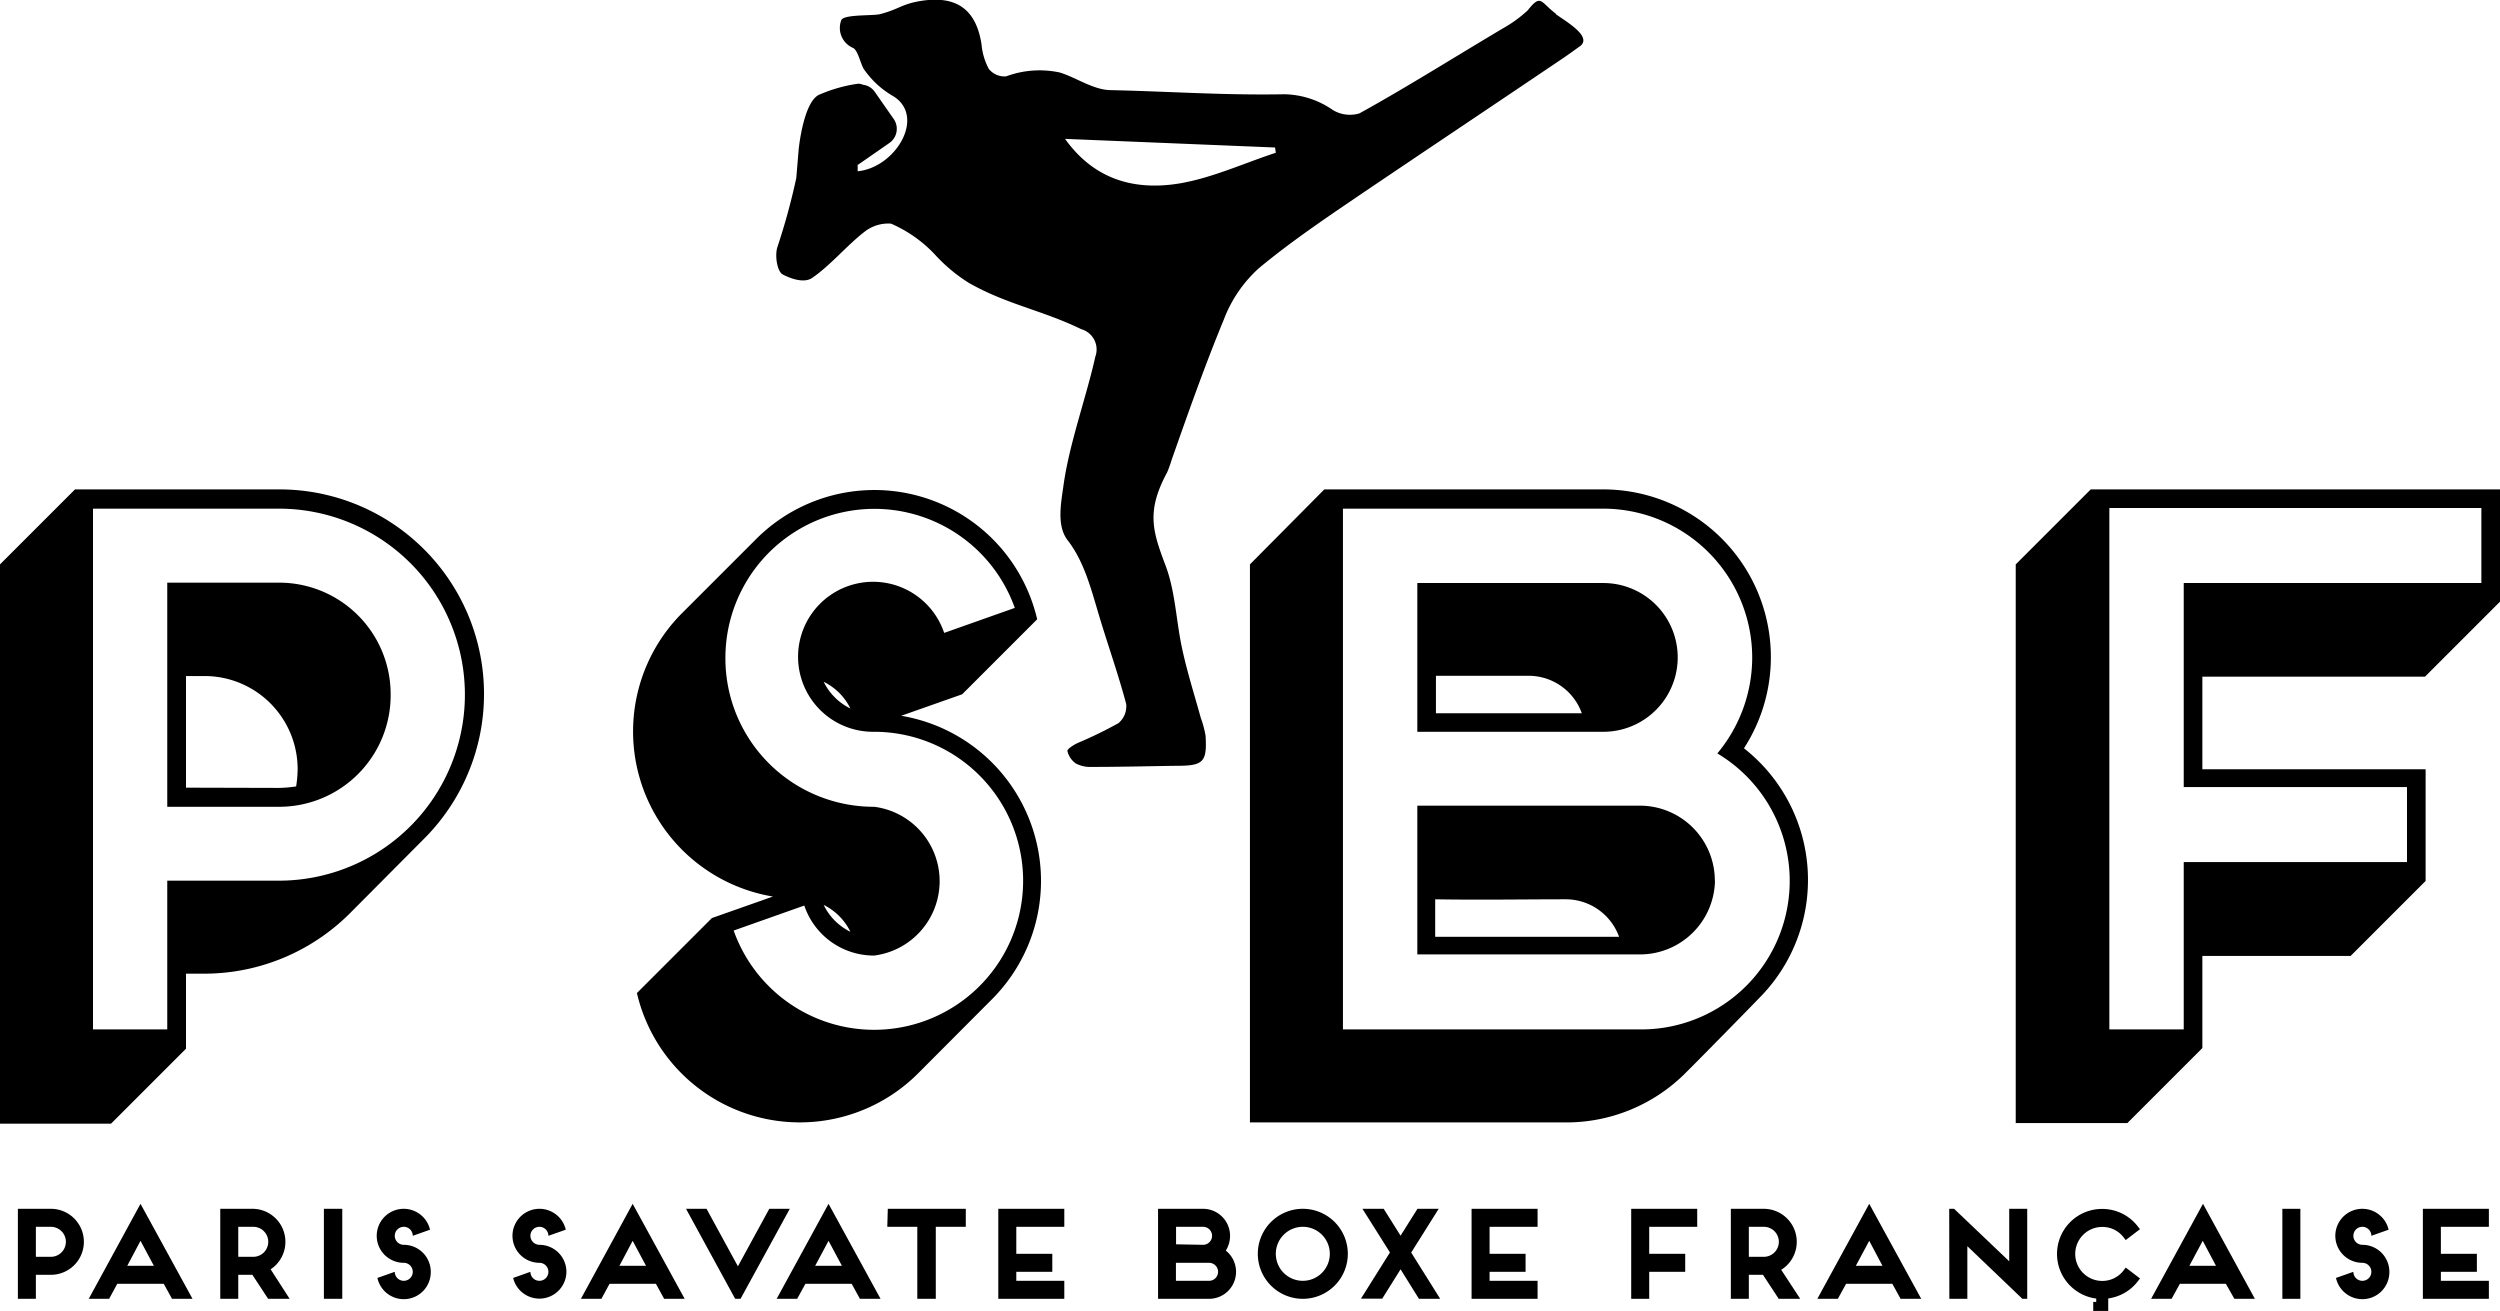 <svg id="Calque_1" data-name="Calque 1" xmlns="http://www.w3.org/2000/svg" viewBox="0 0 199.99 104.86"><title>PSFB_logo noir</title><path d="M68.54,88.59A16.48,16.48,0,0,1,57,93.35H55.5v6l-6,6H40.62V60.61l6-6H62.94a16.37,16.37,0,0,1,11.55,28ZM48.06,56.15V97.81H54V85.91h8.93a14.88,14.88,0,0,0,0-29.76ZM71.87,71a8.92,8.92,0,0,0-8.93-8.93H54V80h8.93A8.92,8.92,0,0,0,71.87,71ZM55.5,78.47V69.54H57A7.45,7.45,0,0,1,64.43,77a9.7,9.7,0,0,1-.12,1.37,10.56,10.56,0,0,1-1.37.12Z" transform="translate(-40.62 -15.46)"/><path d="M114.07,101.32a13.38,13.38,0,0,1-22.5-6.42l6-6,4.88-1.72a13.39,13.39,0,0,1-7.26-22.68l6-6A13.37,13.37,0,0,1,123.59,65l-6,6-4.88,1.72A13.39,13.39,0,0,1,120,95.37Zm2.08-35.23,5.65-2a11.92,11.92,0,0,0-23.15,4A11.87,11.87,0,0,0,110.56,80a6,6,0,0,1,0,11.9,5.87,5.87,0,0,1-5.6-4l-5.65,2A11.92,11.92,0,1,0,110.56,74a6,6,0,1,1,5.59-7.91ZM106.51,70a4.67,4.67,0,0,0,2.14,2.14A4.67,4.67,0,0,0,106.51,70Zm2.14,20a4.69,4.69,0,0,0-2.14-2.15A4.65,4.65,0,0,0,108.65,90Z" transform="translate(-40.62 -15.46)"/><path d="M175.37,101.38a13.47,13.47,0,0,1-9.46,3.87h-25.3V60.61l5.95-6h22.33a13.42,13.42,0,0,1,11.24,20.71,13.39,13.39,0,0,1,1.2,20C180.31,96.38,176.39,100.37,175.37,101.38Zm5.42-33.33a11.93,11.93,0,0,0-11.9-11.9H148.05V97.81h23.81A11.88,11.88,0,0,0,178,75.73,12,12,0,0,0,180.79,68.05ZM154,62.1V74h14.88a5.95,5.95,0,1,0,0-11.9Zm23.8,23.81a6,6,0,0,0-5.95-6H154v11.9h17.85A6,6,0,0,0,177.81,85.91ZM155.43,87.4c3.57.06,7,0,10.48,0a4.54,4.54,0,0,1,4.23,3H155.43Zm11.73-14.88H155.49v-3h7.44A4.52,4.52,0,0,1,167.16,72.52Z" transform="translate(-40.62 -15.46)"/><path d="M240.61,63.59l-6,6H216.8V77h17.86v8.93l-6,6H216.8V99.3l-6,6h-8.93V60.61l6-6h32.74Zm-1.49-1.49v-6H209.36V97.81h5.95V84.42h17.86v-6H215.31V62.1Z" transform="translate(-40.62 -15.46)"/><path d="M43.49,117.44v1.92H42.05v-7.2h2.64a2.64,2.64,0,0,1,0,5.28Zm1.2-1.44a1.2,1.2,0,0,0,0-2.4h-1.2V116Z" transform="translate(-40.62 -15.46)"/><path d="M53.72,118.16H50l-.65,1.2H47.72l4.14-7.6,4.16,7.6H54.38Zm-.79-1.44-1.07-2-1.06,2Z" transform="translate(-40.62 -15.46)"/><path d="M63.79,119.36H62.07l-1.26-1.92H59.68v1.92H58.24v-7.2h2.64A2.64,2.64,0,0,1,62.27,117ZM60.88,116a1.2,1.2,0,0,0,0-2.4h-1.2V116Z" transform="translate(-40.62 -15.46)"/><path d="M68,119.36H66.53v-7.2H68Z" transform="translate(-40.62 -15.46)"/><path d="M75.08,117.2a2.16,2.16,0,0,1-4.27.49l1.39-.49a.72.72,0,1,0,.72-.72,2.16,2.16,0,1,1,2.1-2.65l-1.38.49a.72.72,0,1,0-.72.72A2.16,2.16,0,0,1,75.08,117.2Z" transform="translate(-40.62 -15.46)"/><path d="M85.93,117.2a2.16,2.16,0,0,1-4.26.49l1.38-.49a.72.72,0,0,0,1.44,0,.72.72,0,0,0-.72-.72,2.16,2.16,0,1,1,2.11-2.65l-1.39.49a.72.72,0,0,0-1.44,0,.73.73,0,0,0,.72.72A2.16,2.16,0,0,1,85.93,117.2Z" transform="translate(-40.62 -15.46)"/><path d="M93.09,118.16H89.38l-.65,1.2H87.09l4.14-7.6,4.16,7.6H93.75Zm-.79-1.44-1.07-2-1.06,2Z" transform="translate(-40.62 -15.46)"/><path d="M99.86,119.36h-.43l-3.93-7.2h1.64l2.51,4.6,2.51-4.6h1.64Z" transform="translate(-40.62 -15.46)"/><path d="M108.75,118.16h-3.7l-.66,1.2h-1.64l4.15-7.6,4.16,7.6h-1.65Zm-.78-1.44-1.07-2-1.07,2Z" transform="translate(-40.62 -15.46)"/><path d="M111.64,112.16h6.24v1.44h-2.4v5.76H114V113.6h-2.4Z" transform="translate(-40.62 -15.46)"/><path d="M120.48,112.16h5.28v1.44h-3.84v2.16h2.88v1.44h-2.88v.72h3.84v1.44h-5.28Z" transform="translate(-40.62 -15.46)"/><path d="M139.5,117.2a2.16,2.16,0,0,1-2.16,2.16h-4.08v-7.2h3.6a2.16,2.16,0,0,1,2.16,2.16,2.2,2.2,0,0,1-.34,1.18A2.18,2.18,0,0,1,139.5,117.2Zm-2.16.72a.72.72,0,0,0,0-1.44h-2.65v1.44Zm-.48-2.88a.72.72,0,1,0,0-1.44H134.7V115Z" transform="translate(-40.62 -15.46)"/><path d="M144.84,119.36a3.6,3.6,0,1,1,3.6-3.6A3.6,3.6,0,0,1,144.84,119.36Zm-2.16-3.6a2.16,2.16,0,1,0,2.16-2.16A2.16,2.16,0,0,0,142.68,115.76Z" transform="translate(-40.62 -15.46)"/><path d="M149.61,112.16h1.7l1.35,2.15,1.35-2.15h1.7l-2.2,3.5,2.32,3.7h-1.7L152.66,117l-1.47,2.35h-1.7l2.32-3.7Z" transform="translate(-40.62 -15.46)"/><path d="M158.34,112.16h5.28v1.44h-3.84v2.16h2.88v1.44h-2.88v.72h3.84v1.44h-5.28Z" transform="translate(-40.62 -15.46)"/><path d="M171.11,112.16h5.28v1.44h-3.84v2.16h2.88v1.44h-2.88v2.16h-1.44Z" transform="translate(-40.62 -15.46)"/><path d="M184.63,119.36h-1.72l-1.26-1.92h-1.13v1.92h-1.44v-7.2h2.64a2.64,2.64,0,0,1,1.39,4.88ZM181.72,116a1.2,1.2,0,0,0,0-2.4h-1.2V116Z" transform="translate(-40.62 -15.46)"/><path d="M192,118.16h-3.7l-.66,1.2H186l4.15-7.6,4.16,7.6h-1.65Zm-.79-1.44-1.06-2-1.07,2Z" transform="translate(-40.62 -15.46)"/><path d="M196.55,112.16h.39l4.41,4.2v-4.2h1.44v7.2h-.39L198,115.15v4.21h-1.44Z" transform="translate(-40.62 -15.46)"/><path d="M210.67,116.86l1.14.87-.15.2a3.6,3.6,0,0,1-2.39,1.4v1h-1.2v-.72h.24v-.27a3.6,3.6,0,0,1,.48-7.17,3.58,3.58,0,0,1,2.87,1.43l.15.19-1.14.87-.15-.19a2.13,2.13,0,0,0-1.73-.86,2.16,2.16,0,1,0,0,4.32,2.14,2.14,0,0,0,1.73-.87Z" transform="translate(-40.62 -15.46)"/><path d="M218.68,118.16H215l-.66,1.2h-1.64l4.15-7.6,4.15,7.6h-1.64Zm-.79-1.44-1.06-2-1.07,2Z" transform="translate(-40.62 -15.46)"/><path d="M224.64,119.36H223.2v-7.2h1.44Z" transform="translate(-40.62 -15.46)"/><path d="M231.76,117.2a2.16,2.16,0,0,1-4.27.49l1.39-.49a.72.72,0,1,0,.72-.72,2.16,2.16,0,1,1,2.1-2.65l-1.38.49a.72.72,0,1,0-.72.72A2.16,2.16,0,0,1,231.76,117.2Z" transform="translate(-40.62 -15.46)"/><path d="M234.44,112.16h5.28v1.44h-3.84v2.16h2.88v1.44h-2.88v.72h3.84v1.44h-5.28Z" transform="translate(-40.62 -15.46)"/><path d="M165.1,16.57c-1.26-.94-1.19-1.65-2.27-.28a10.39,10.39,0,0,1-1.93,1.41c-3.87,2.29-7.59,4.65-11.53,6.83a2.64,2.64,0,0,1-2.13-.27A7,7,0,0,0,143.37,23c-4.8.09-9.07-.22-13.87-.33-1.39,0-2.77-1-4.1-1.41a7.71,7.71,0,0,0-4.3.31,1.61,1.61,0,0,1-1.38-.6,5.09,5.09,0,0,1-.58-1.95c-.43-2.81-2-3.93-4.83-3.49-1.6.26-1.72.65-3.28,1.06-.59.15-2.9,0-3.11.48a1.74,1.74,0,0,0,.93,2.22c.43.18.63,1.43.94,1.79a7.19,7.19,0,0,0,2.16,2c2.83,1.57.37,5.78-2.72,6.08v-.51l.1-.06,2.45-1.7a1.38,1.38,0,0,0,.34-1.9l-1.52-2.18a1.34,1.34,0,0,0-.95-.57.84.84,0,0,0-.41-.08,11.82,11.82,0,0,0-3,.84c-1.35.45-1.73,4.42-1.73,4.42l-.19,2.28a52.48,52.48,0,0,1-1.52,5.55c-.21.7,0,2,.48,2.19.63.32,1.65.68,2.28.27,1.49-1,2.91-2.74,4.34-3.8a3.07,3.07,0,0,1,2-.56,10.61,10.61,0,0,1,3.48,2.44,12.9,12.9,0,0,0,2.73,2.29c3,1.72,5.9,2.2,9,3.71A1.69,1.69,0,0,1,128.24,44c-.72,3.24-2.1,7-2.55,10.33-.2,1.41-.55,3.21.34,4.35,1.35,1.74,1.9,4,2.56,6.19s1.5,4.57,2.12,6.9a1.76,1.76,0,0,1-.62,1.54,32.93,32.93,0,0,1-3.27,1.59c-.32.15-.84.48-.81.64a1.68,1.68,0,0,0,.68,1,2.52,2.52,0,0,0,1.29.27c2.28,0,4.55-.06,6.83-.09,2.08,0,2.38-.32,2.25-2.41a8.06,8.06,0,0,0-.38-1.42c-.5-1.81-1.07-3.6-1.47-5.43-.51-2.27-.55-4.68-1.37-6.81-1-2.67-1.55-4.27.15-7.41a11,11,0,0,0,.38-1.06C135.7,48.4,137,44.71,138.53,41a10.58,10.58,0,0,1,2.79-4.08c2.61-2.17,5.46-4.08,8.28-6,5.42-3.66,10.63-7.14,16.05-10.8.33-.22,1.12-.79,1.41-1,.9-.77-1.17-1.94-2-2.54M135,30.13c-3.48.58-6.78-.2-9.18-3.56l16.8.69.06.42c-2.56.84-5.06,2-7.68,2.45" transform="translate(-40.62 -15.46)"/></svg>